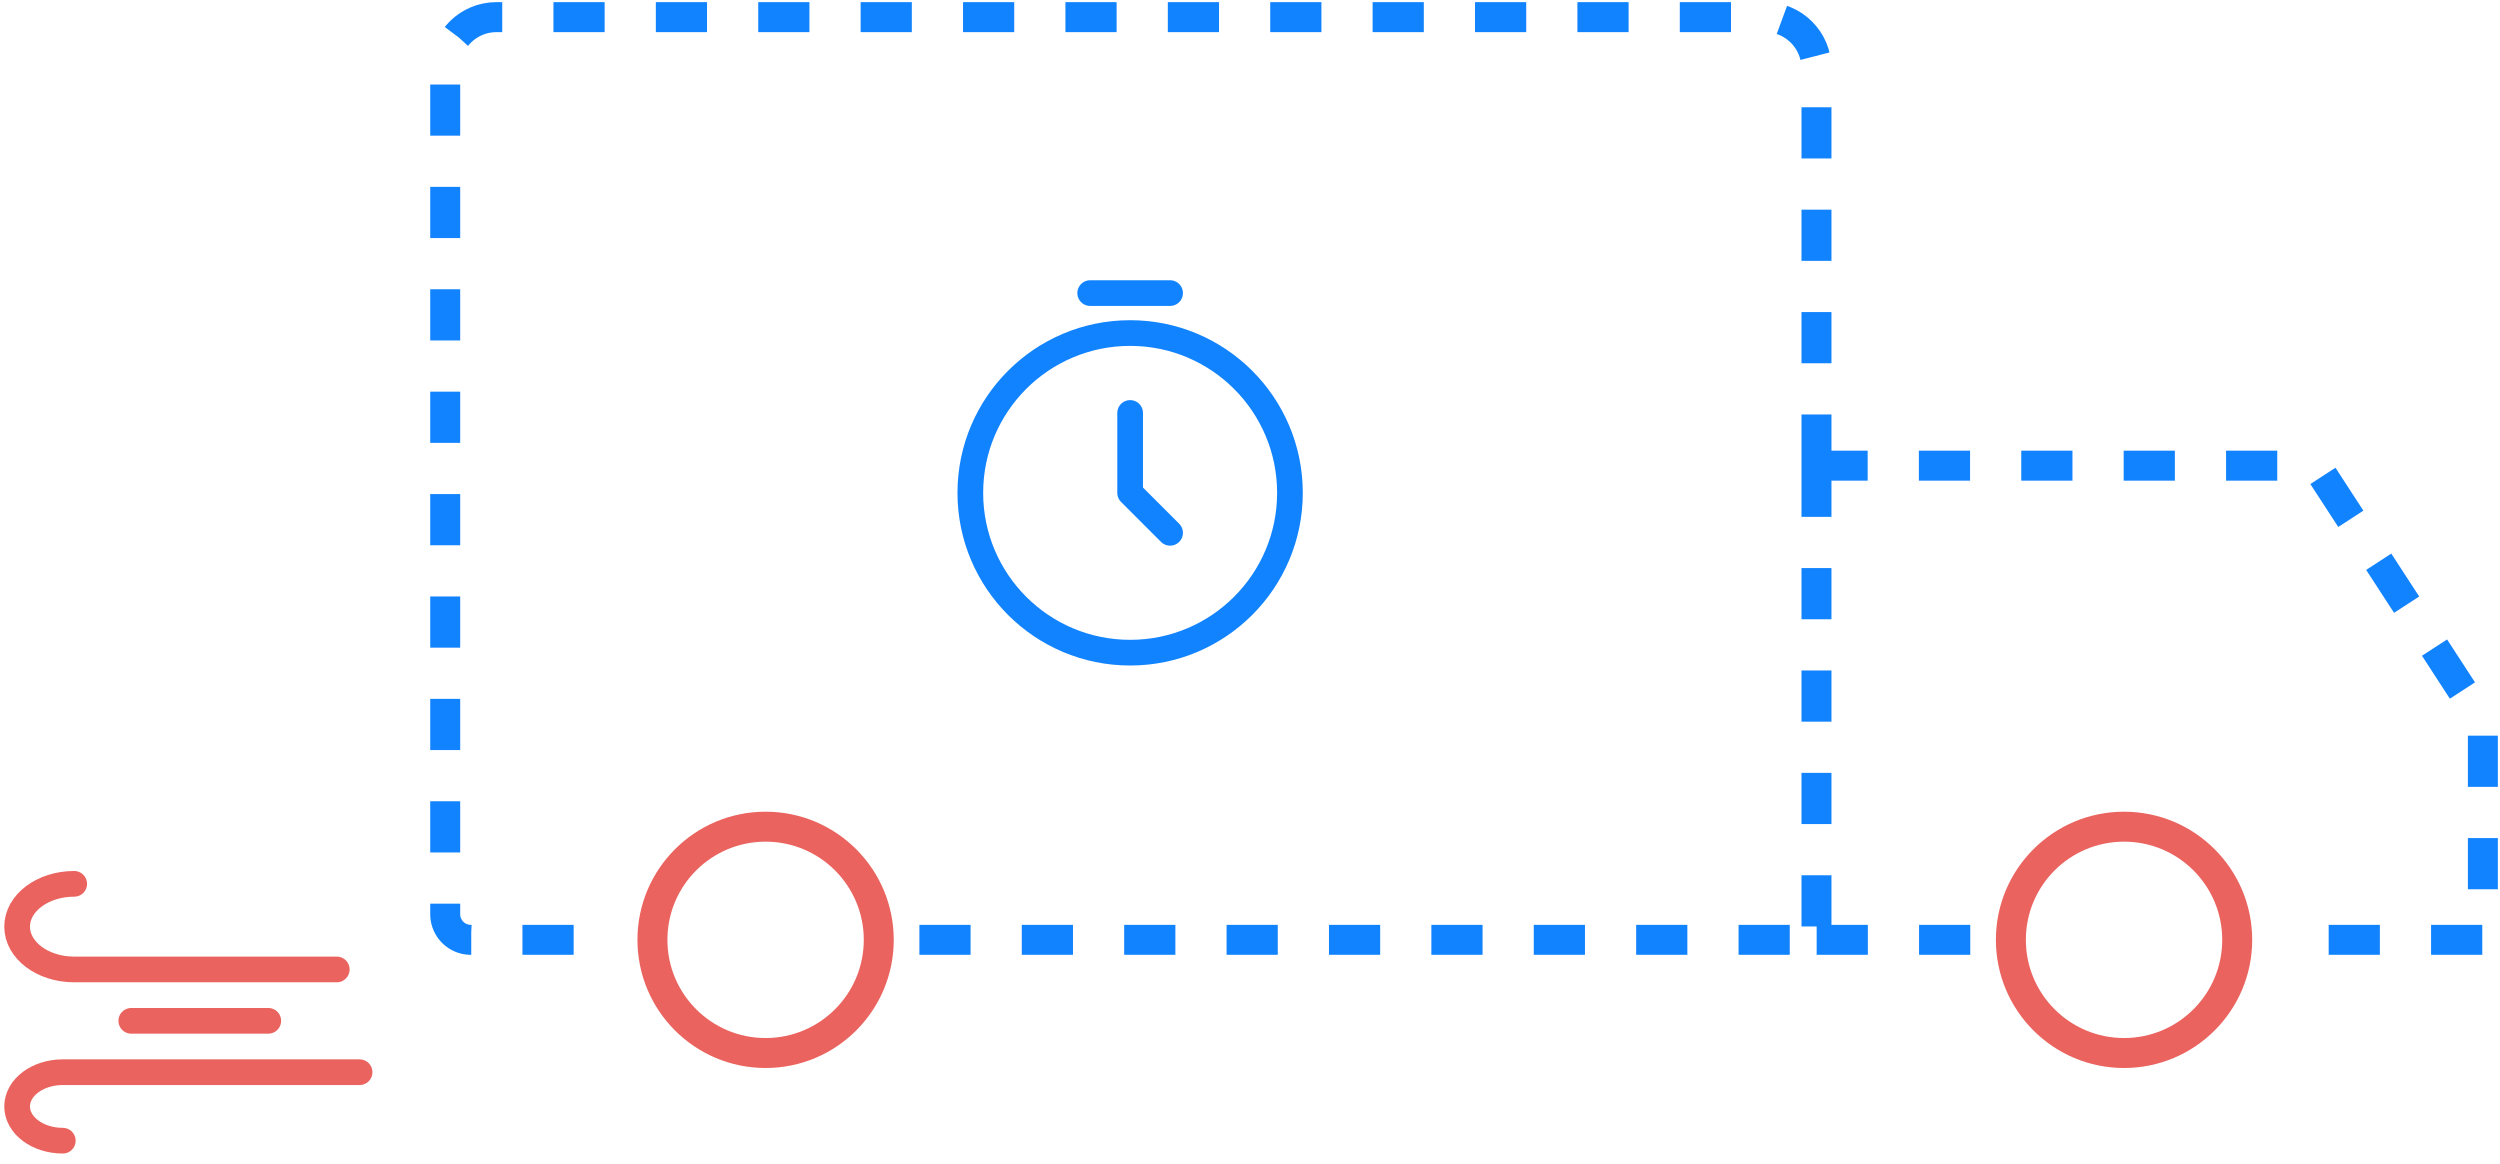 <svg width="146" height="68" viewBox="0 0 146 68" fill="none" xmlns="http://www.w3.org/2000/svg">
<path d="M15.667 59.616H7.667" stroke="#EA635E" stroke-width="1.5" stroke-linecap="round" stroke-linejoin="round"/>
<path d="M19.667 56.616H4.333C2.492 56.616 1 55.497 1 54.116C1 52.736 2.492 51.616 4.333 51.616" stroke="#EA635E" stroke-width="1.5" stroke-linecap="round" stroke-linejoin="round"/>
<path d="M21 62.616H3.667C2.194 62.616 1 63.512 1 64.616C1 65.721 2.194 66.616 3.667 66.616" stroke="#EA635E" stroke-width="1.5" stroke-linecap="round" stroke-linejoin="round"/>
<circle cx="44.711" cy="54.887" r="6.609" stroke="#EA635E" stroke-width="1.75"/>
<circle cx="124.044" cy="54.887" r="6.609" stroke="#EA635E" stroke-width="1.75"/>
<path d="M106.082 27.195V3.994C106.082 2.34 104.741 1 103.088 1H28.994C27.34 1 26 2.34 26 3.994V53.39C26 54.217 26.67 54.887 27.497 54.887H35.73M106.082 27.195H135.27L145 42.163V54.887H133.025M106.082 27.195V54.887M53.692 54.887H106.082M115.063 54.887H106.082" stroke="#1283FE" stroke-width="1.75" stroke-dasharray="2.99 2.99"/>
<path d="M63.667 17.116H68.333" stroke="#1283FE" stroke-width="1.5" stroke-linecap="round" stroke-linejoin="round"/>
<path d="M66 24.116V28.783L68.333 31.116" stroke="#1283FE" stroke-width="1.5" stroke-linecap="round" stroke-linejoin="round"/>
<path d="M66 38.116C71.155 38.116 75.333 33.938 75.333 28.783C75.333 23.628 71.155 19.45 66 19.45C60.845 19.45 56.667 23.628 56.667 28.783C56.667 33.938 60.845 38.116 66 38.116Z" stroke="#1283FE" stroke-width="1.5" stroke-linecap="round" stroke-linejoin="round"/>
</svg>
